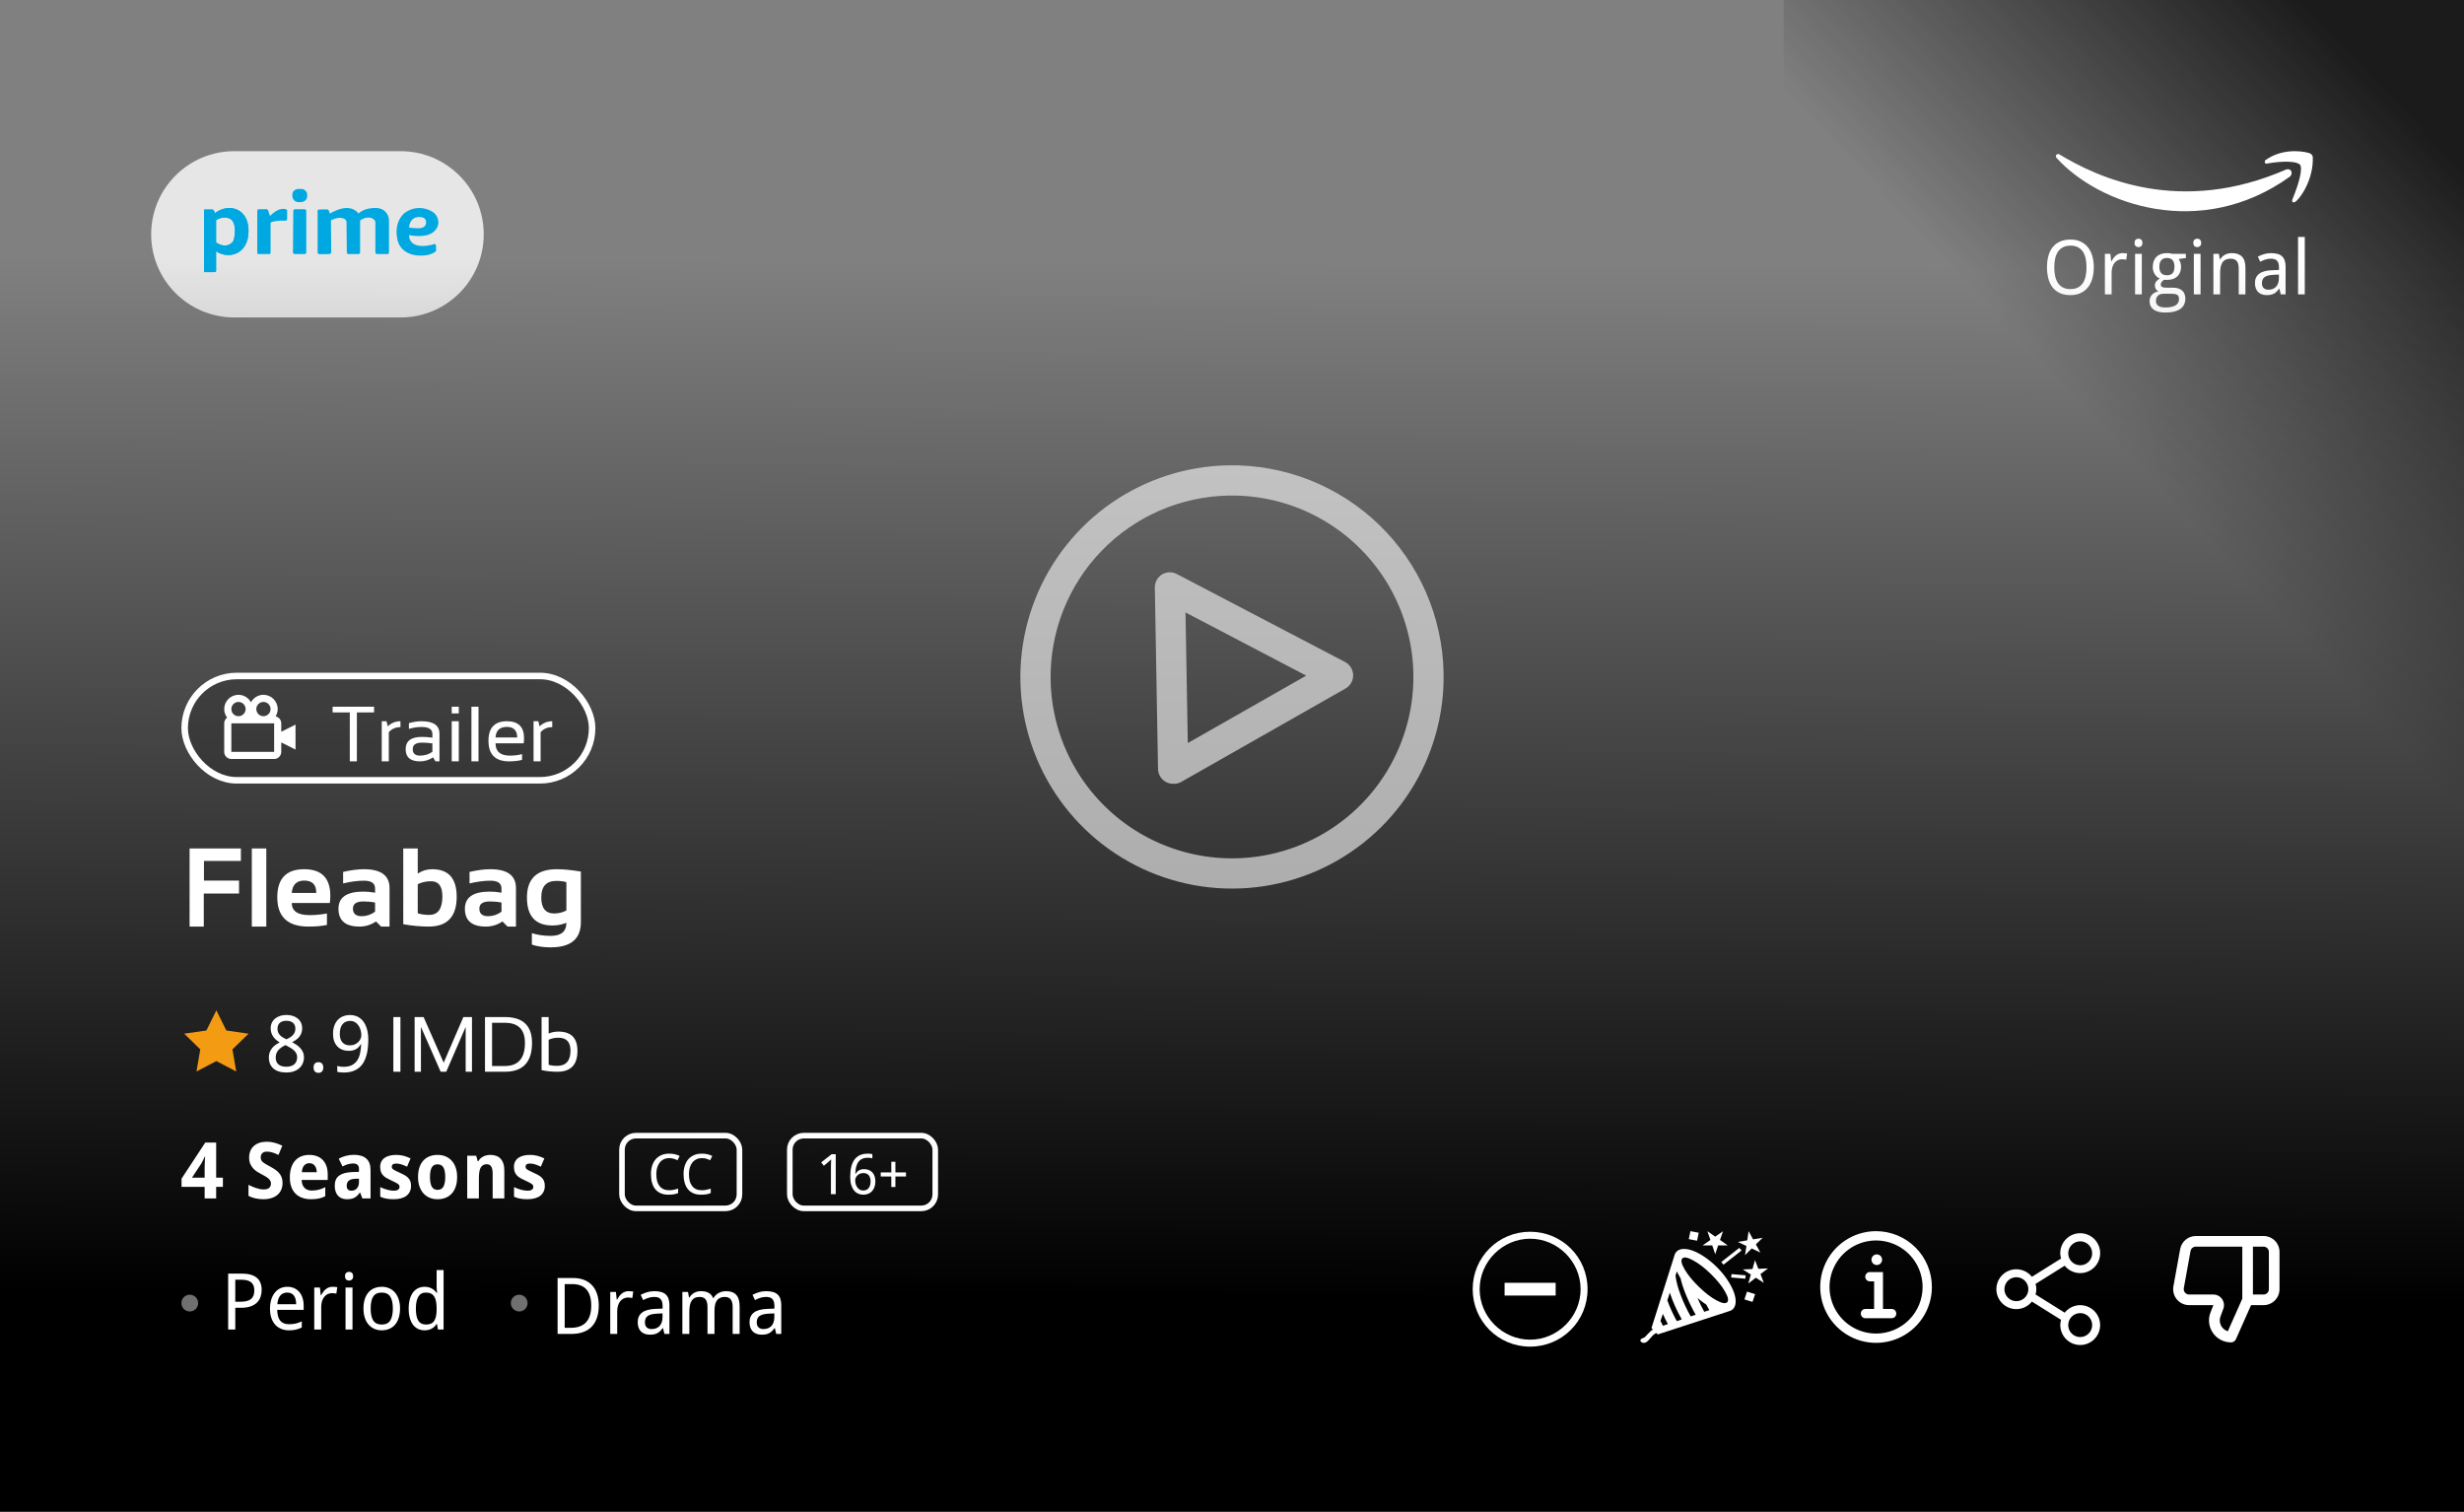 <svg width="326" height="200" viewBox="0 0 326 200" fill="none" xmlns="http://www.w3.org/2000/svg">
<rect x="0" y="0" width="326" height="200" fill="#808080" stroke="none"/>
<rect width="106" height="90" transform="translate(236 106) rotate(-90)" fill="url(#paint0_linear)"/>
<path d="M299.822 21.664C300.814 21.457 303.507 21.132 304.262 21.753C304.706 22.118 304.262 24.058 303.285 26.409C303.241 26.586 303.25 26.897 303.641 26.719C304.129 26.497 306.127 23.925 305.994 20.733C305.905 20.378 305.579 20.266 305.505 20.245C304.262 19.89 301.732 19.713 299.689 21.22C299.547 21.504 299.719 21.634 299.822 21.664Z" fill="white"/>
<path d="M272.03 20.821C271.971 20.674 271.959 20.378 272.385 20.378C277.624 23.571 288.501 28.537 302.486 22.418C303.285 22.24 303.378 23.073 302.93 23.393C291.165 31.819 277.668 27.118 272.03 20.821Z" fill="white"/>
<path d="M277.019 35.367C277.019 35.917 276.952 36.418 276.818 36.871C276.688 37.323 276.493 37.711 276.232 38.033C275.972 38.355 275.648 38.604 275.261 38.78C274.877 38.956 274.432 39.044 273.928 39.044C273.397 39.044 272.937 38.956 272.546 38.78C272.159 38.604 271.836 38.355 271.579 38.033C271.325 37.711 271.136 37.323 271.013 36.871C270.889 36.415 270.827 35.91 270.827 35.357C270.827 34.804 270.889 34.302 271.013 33.853C271.136 33.401 271.327 33.015 271.584 32.696C271.841 32.377 272.165 32.131 272.556 31.959C272.946 31.783 273.407 31.695 273.938 31.695C274.442 31.695 274.885 31.783 275.266 31.959C275.65 32.131 275.972 32.379 276.232 32.701C276.493 33.02 276.688 33.406 276.818 33.858C276.952 34.307 277.019 34.81 277.019 35.367ZM271.789 35.367C271.789 35.813 271.831 36.215 271.916 36.573C272.001 36.928 272.129 37.23 272.302 37.481C272.478 37.728 272.699 37.919 272.966 38.052C273.236 38.183 273.557 38.248 273.928 38.248C274.299 38.248 274.618 38.183 274.885 38.052C275.155 37.919 275.376 37.728 275.549 37.481C275.725 37.23 275.853 36.928 275.935 36.573C276.016 36.215 276.057 35.813 276.057 35.367C276.057 34.918 276.016 34.516 275.935 34.161C275.853 33.806 275.726 33.507 275.554 33.262C275.381 33.015 275.161 32.826 274.895 32.696C274.628 32.562 274.309 32.496 273.938 32.496C273.566 32.496 273.246 32.562 272.976 32.696C272.705 32.826 272.482 33.015 272.307 33.262C272.131 33.507 272.001 33.806 271.916 34.161C271.831 34.516 271.789 34.918 271.789 35.367ZM280.808 33.487C280.902 33.487 281.008 33.492 281.125 33.502C281.242 33.508 281.343 33.52 281.428 33.536L281.311 34.356C281.219 34.34 281.125 34.327 281.027 34.317C280.933 34.304 280.843 34.297 280.759 34.297C280.554 34.297 280.367 34.34 280.197 34.425C280.028 34.506 279.882 34.625 279.758 34.781C279.637 34.934 279.543 35.12 279.475 35.338C279.41 35.552 279.377 35.792 279.377 36.055V38.946H278.488V33.585H279.211L279.318 34.566H279.357C279.439 34.426 279.525 34.291 279.616 34.161C279.711 34.031 279.815 33.917 279.929 33.819C280.046 33.718 280.176 33.638 280.319 33.58C280.463 33.518 280.625 33.487 280.808 33.487ZM283.371 38.946H282.482V33.585H283.371V38.946ZM282.414 32.135C282.414 31.939 282.463 31.797 282.561 31.71C282.661 31.622 282.785 31.578 282.932 31.578C283.003 31.578 283.07 31.589 283.132 31.612C283.197 31.631 283.252 31.664 283.298 31.71C283.347 31.755 283.384 31.814 283.41 31.885C283.439 31.954 283.454 32.037 283.454 32.135C283.454 32.323 283.402 32.465 283.298 32.559C283.197 32.65 283.075 32.696 282.932 32.696C282.785 32.696 282.661 32.65 282.561 32.559C282.463 32.468 282.414 32.327 282.414 32.135ZM289.201 33.585V34.136L288.239 34.268C288.33 34.382 288.407 34.529 288.469 34.708C288.531 34.883 288.562 35.084 288.562 35.308C288.562 35.556 288.522 35.785 288.444 35.997C288.369 36.205 288.254 36.386 288.098 36.539C287.945 36.692 287.754 36.812 287.526 36.9C287.299 36.985 287.033 37.027 286.73 37.027C286.659 37.027 286.587 37.027 286.516 37.027C286.444 37.024 286.385 37.017 286.34 37.008C286.285 37.04 286.229 37.078 286.174 37.12C286.122 37.159 286.073 37.204 286.027 37.257C285.985 37.309 285.949 37.367 285.92 37.432C285.894 37.497 285.881 37.569 285.881 37.647C285.881 37.735 285.9 37.807 285.939 37.862C285.979 37.914 286.031 37.955 286.096 37.984C286.164 38.013 286.244 38.033 286.335 38.043C286.426 38.052 286.522 38.057 286.623 38.057H287.482C287.785 38.057 288.041 38.096 288.249 38.175C288.457 38.249 288.627 38.352 288.757 38.482C288.89 38.612 288.986 38.767 289.045 38.946C289.104 39.122 289.133 39.309 289.133 39.508C289.133 39.794 289.079 40.051 288.972 40.279C288.868 40.507 288.706 40.699 288.488 40.855C288.27 41.015 287.993 41.137 287.658 41.221C287.326 41.306 286.934 41.348 286.481 41.348C286.133 41.348 285.829 41.314 285.568 41.246C285.308 41.177 285.091 41.078 284.919 40.948C284.746 40.818 284.616 40.66 284.528 40.474C284.444 40.292 284.401 40.085 284.401 39.854C284.401 39.659 284.432 39.486 284.494 39.337C284.559 39.19 284.646 39.063 284.753 38.956C284.86 38.848 284.984 38.76 285.124 38.692C285.267 38.624 285.415 38.572 285.568 38.536C285.432 38.474 285.319 38.376 285.231 38.243C285.144 38.109 285.1 37.956 285.1 37.784C285.1 37.585 285.152 37.414 285.256 37.271C285.36 37.125 285.524 36.983 285.749 36.846C285.609 36.788 285.48 36.708 285.363 36.607C285.249 36.503 285.152 36.386 285.07 36.256C284.992 36.122 284.93 35.977 284.885 35.821C284.842 35.665 284.821 35.504 284.821 35.338C284.821 35.048 284.862 34.789 284.943 34.561C285.025 34.333 285.145 34.14 285.305 33.98C285.464 33.821 285.663 33.699 285.9 33.614C286.138 33.529 286.415 33.487 286.73 33.487C286.851 33.487 286.975 33.497 287.102 33.516C287.232 33.533 287.341 33.555 287.429 33.585H289.201ZM285.241 39.825C285.241 39.945 285.262 40.058 285.305 40.162C285.347 40.266 285.415 40.355 285.51 40.43C285.607 40.505 285.734 40.564 285.891 40.606C286.05 40.652 286.247 40.675 286.481 40.675C287.087 40.675 287.539 40.58 287.839 40.391C288.142 40.206 288.293 39.937 288.293 39.586C288.293 39.436 288.273 39.314 288.234 39.219C288.195 39.125 288.13 39.05 288.039 38.995C287.951 38.943 287.834 38.907 287.688 38.887C287.541 38.868 287.362 38.858 287.15 38.858H286.291C286.177 38.858 286.058 38.871 285.935 38.897C285.811 38.923 285.697 38.972 285.593 39.044C285.492 39.115 285.407 39.213 285.339 39.337C285.274 39.464 285.241 39.626 285.241 39.825ZM285.69 35.308C285.69 35.683 285.778 35.961 285.954 36.143C286.13 36.325 286.379 36.417 286.701 36.417C287.027 36.417 287.272 36.327 287.438 36.148C287.608 35.966 287.692 35.681 287.692 35.294C287.692 34.893 287.606 34.599 287.434 34.41C287.264 34.221 287.017 34.127 286.691 34.127C286.369 34.127 286.122 34.224 285.949 34.42C285.777 34.615 285.69 34.911 285.69 35.308ZM291.145 38.946H290.256V33.585H291.145V38.946ZM290.188 32.135C290.188 31.939 290.236 31.797 290.334 31.71C290.435 31.622 290.559 31.578 290.705 31.578C290.777 31.578 290.843 31.589 290.905 31.612C290.97 31.631 291.026 31.664 291.071 31.71C291.12 31.755 291.158 31.814 291.184 31.885C291.213 31.954 291.228 32.037 291.228 32.135C291.228 32.323 291.175 32.465 291.071 32.559C290.97 32.65 290.848 32.696 290.705 32.696C290.559 32.696 290.435 32.65 290.334 32.559C290.236 32.468 290.188 32.327 290.188 32.135ZM296.193 38.946V35.494C296.193 35.071 296.107 34.753 295.935 34.542C295.765 34.33 295.498 34.224 295.134 34.224C294.87 34.224 294.649 34.267 294.47 34.351C294.291 34.436 294.146 34.561 294.035 34.727C293.928 34.893 293.85 35.097 293.801 35.338C293.755 35.578 293.732 35.855 293.732 36.168V38.946H292.844V33.585H293.566L293.693 34.307H293.742C293.824 34.167 293.92 34.047 294.03 33.946C294.144 33.842 294.268 33.756 294.401 33.687C294.535 33.619 294.676 33.568 294.826 33.536C294.976 33.503 295.129 33.487 295.285 33.487C295.881 33.487 296.328 33.643 296.628 33.956C296.931 34.265 297.082 34.761 297.082 35.445V38.946H296.193ZM301.755 38.946L301.574 38.204H301.535C301.428 38.35 301.32 38.477 301.213 38.585C301.105 38.689 300.988 38.775 300.861 38.843C300.734 38.912 300.593 38.962 300.437 38.995C300.28 39.027 300.1 39.044 299.895 39.044C299.67 39.044 299.463 39.011 299.274 38.946C299.086 38.884 298.921 38.788 298.781 38.658C298.645 38.524 298.537 38.358 298.459 38.16C298.381 37.958 298.342 37.72 298.342 37.447C298.342 36.913 298.529 36.503 298.903 36.217C299.281 35.93 299.854 35.774 300.622 35.748L301.521 35.714V35.377C301.521 35.158 301.496 34.976 301.447 34.83C301.402 34.683 301.333 34.566 301.242 34.478C301.154 34.387 301.044 34.322 300.91 34.283C300.78 34.244 300.63 34.224 300.461 34.224C300.191 34.224 299.938 34.263 299.704 34.342C299.473 34.42 299.25 34.514 299.035 34.625L298.723 33.956C298.964 33.825 299.232 33.715 299.528 33.624C299.825 33.533 300.135 33.487 300.461 33.487C300.793 33.487 301.079 33.521 301.32 33.59C301.564 33.655 301.765 33.76 301.921 33.907C302.08 34.05 302.199 34.234 302.277 34.459C302.355 34.683 302.395 34.955 302.395 35.274V38.946L301.755 38.946ZM300.124 38.326C300.323 38.326 300.507 38.295 300.676 38.233C300.845 38.171 300.992 38.078 301.115 37.955C301.239 37.828 301.335 37.67 301.403 37.481C301.475 37.289 301.511 37.065 301.511 36.807V36.324L300.812 36.358C300.52 36.371 300.274 36.404 300.075 36.456C299.877 36.508 299.717 36.581 299.597 36.675C299.479 36.767 299.395 36.879 299.343 37.012C299.291 37.143 299.265 37.291 299.265 37.457C299.265 37.756 299.343 37.976 299.499 38.116C299.659 38.256 299.867 38.326 300.124 38.326ZM304.934 38.946H304.045V31.348H304.934V38.946Z" fill="white"/>
<path d="M20 31C20 24.925 24.925 20 31 20H53C59.075 20 64 24.925 64 31V31C64 37.075 59.075 42 53 42H31C24.925 42 20 37.075 20 31V31Z" fill="white" fill-opacity="0.8"/>
<path fill-rule="evenodd" clip-rule="evenodd" d="M27 27.719V36H28.374C28.416 36 28.52 35.975 28.588 35.876V33.24C30.134 34.311 32.881 33.775 32.881 30.521C32.881 27.513 30.219 26.813 28.416 28.213C28.402 28.076 28.322 27.785 28.116 27.719H27ZM30.692 29.12C29.97 28.494 28.989 28.859 28.588 29.12V32.086C29.687 32.811 30.448 32.388 30.692 32.086C31.001 31.954 31.078 30.988 31.078 30.521C31.112 29.796 30.835 29.285 30.692 29.12Z" fill="#00A8E1"/>
<path d="M34.04 33.446V27.884C34.04 27.829 34.074 27.711 34.211 27.678H35.284C35.342 27.637 35.499 27.736 35.671 28.461C35.685 28.502 35.731 28.568 35.8 28.502C35.885 28.419 36.701 27.554 37.559 27.637C37.903 27.637 37.989 27.774 37.989 27.843V28.996C37.974 29.065 37.911 29.202 37.774 29.202C36.572 29.136 35.957 29.34 35.8 29.449V33.446C35.8 33.487 35.774 33.578 35.671 33.611H34.168C34.126 33.611 34.04 33.578 34.04 33.446Z" fill="#00A8E1"/>
<path d="M39.019 27.678H40.307C40.378 27.692 40.521 27.752 40.521 27.884V33.446C40.507 33.487 40.453 33.578 40.349 33.611H38.976C38.919 33.597 38.796 33.545 38.761 33.446L38.804 27.884C38.804 27.829 38.847 27.711 39.019 27.678Z" fill="#00A8E1"/>
<path d="M39.362 26.73C39.491 26.744 39.791 26.763 39.963 26.73C40.135 26.697 40.321 26.579 40.392 26.524C40.564 26.36 40.65 26.112 40.65 25.865C40.65 25.536 40.564 25.412 40.435 25.247C40.349 25.178 40.178 25 39.963 25H39.362C39.205 25.041 38.864 25.148 38.761 25.412C38.658 25.676 38.675 25.755 38.675 25.906C38.675 26.057 38.758 26.356 38.933 26.524C39.108 26.692 39.291 26.717 39.362 26.73Z" fill="#00A8E1"/>
<path d="M43.655 28.255C43.612 28.09 43.492 27.752 43.354 27.719C43.217 27.686 42.524 27.705 42.195 27.719C42.138 27.719 42.024 27.752 42.024 27.884V33.446C42.038 33.487 42.092 33.578 42.195 33.611C42.298 33.643 43.154 33.624 43.569 33.611C43.626 33.597 43.758 33.545 43.826 33.446L43.783 29.161C44.027 29.024 44.625 28.765 45.071 28.831C45.629 28.873 45.801 29.134 45.844 29.285L45.887 33.446C45.901 33.501 45.955 33.611 46.059 33.611H47.475C47.518 33.597 47.612 33.545 47.647 33.446V29.161C47.847 29.01 48.376 28.724 48.892 28.79C49.407 28.856 49.621 29.175 49.664 29.326V33.363C49.664 33.432 49.699 33.578 49.836 33.611H51.338C51.381 33.583 51.467 33.495 51.467 33.363V29.079C51.438 28.57 51.055 27.546 49.75 27.513C48.445 27.48 47.661 27.994 47.432 28.255C47.275 28.008 46.745 27.513 45.887 27.513C45.028 27.513 44.041 28.008 43.655 28.255Z" fill="#00A8E1"/>
<path fill-rule="evenodd" clip-rule="evenodd" d="M54.128 31.097C54.071 31.825 54.66 33.083 57.476 32.292C57.648 32.226 57.691 32.457 57.691 32.581V33.199C57.534 33.404 56.91 33.816 55.673 33.816C53.27 33.816 52.583 32.224 52.54 31.427C52.383 30.768 52.36 29.194 53.527 28.172C55.176 26.986 56.818 27.678 57.434 28.172C57.82 28.516 58.395 29.449 57.605 30.438C56.815 31.427 54.958 31.29 54.128 31.097ZM55.459 28.708C54.394 28.708 54.128 29.642 54.128 30.109C54.457 30.15 55.21 30.224 55.588 30.191C55.965 30.158 56.203 29.93 56.275 29.82C56.446 29.449 56.523 28.708 55.459 28.708Z" fill="#00A8E1"/>
<path fill-rule="evenodd" clip-rule="evenodd" d="M27 27.719V36H28.374C28.416 36 28.52 35.975 28.588 35.876V33.24C30.134 34.311 32.881 33.775 32.881 30.521C32.881 27.513 30.219 26.813 28.416 28.213C28.402 28.076 28.322 27.785 28.116 27.719H27ZM30.692 29.12C29.97 28.494 28.989 28.859 28.588 29.12V32.086C29.687 32.811 30.448 32.388 30.692 32.086C31.001 31.954 31.078 30.988 31.078 30.521C31.112 29.796 30.835 29.285 30.692 29.12Z" fill="#00A8E1"/>
<g clip-path="url(#clip0)">
<rect width="179" height="326" transform="translate(326 21) rotate(90)" fill="url(#paint1_linear)"/>
<rect x="24.431" y="89.431" width="53.909" height="13.801" rx="6.9" fill="#111111" fill-opacity="0.2"/>
<g clip-path="url(#clip1)">
<g clip-path="url(#clip2)">
<path d="M37.212 95.695C37.212 95.242 36.892 94.864 36.467 94.773C36.636 94.489 36.741 94.162 36.741 93.808C36.741 92.767 35.895 91.921 34.854 91.921C34.138 91.921 33.523 92.325 33.203 92.913C32.883 92.325 32.268 91.921 31.552 91.921C30.511 91.921 29.665 92.767 29.665 93.808C29.665 94.233 29.812 94.622 30.05 94.938C29.931 95.025 29.835 95.139 29.768 95.27C29.701 95.402 29.666 95.547 29.665 95.695V99.468C29.665 99.989 30.088 100.412 30.609 100.412H36.269C36.789 100.412 37.212 99.989 37.212 99.468V98.224L39.099 99.167V95.865L37.212 96.809V95.695ZM34.854 92.864C35.374 92.864 35.797 93.287 35.797 93.808C35.797 94.328 35.374 94.751 34.854 94.751C34.334 94.751 33.91 94.328 33.91 93.808C33.91 93.287 34.334 92.864 34.854 92.864ZM31.552 92.864C32.072 92.864 32.495 93.287 32.495 93.808C32.495 94.328 32.072 94.751 31.552 94.751C31.032 94.751 30.609 94.328 30.609 93.808C30.609 93.287 31.032 92.864 31.552 92.864ZM30.609 99.468V95.695H36.269L36.27 99.468H30.609Z" fill="white"/>
</g>
<path d="M49.491 93.498V94.256H47.216V100.725H46.281V94.256H44.007V93.498H49.491ZM50.507 100.725V95.418H51.138L51.305 96.096C51.77 95.644 52.329 95.418 52.983 95.418V96.197C52.349 96.197 51.836 96.421 51.441 96.869V100.725H50.507ZM53.67 99.123C53.67 98.035 54.388 97.49 55.823 97.49C56.285 97.49 56.746 97.524 57.208 97.592V97.091C57.208 96.481 56.731 96.177 55.778 96.177C55.232 96.177 54.673 96.261 54.1 96.429V95.671C54.673 95.503 55.232 95.418 55.778 95.418C57.355 95.418 58.143 95.968 58.143 97.066V100.725H57.617L57.294 100.199C56.765 100.55 56.189 100.725 55.566 100.725C54.302 100.725 53.67 100.191 53.67 99.123ZM55.823 98.249C55.011 98.249 54.605 98.535 54.605 99.108C54.605 99.68 54.925 99.967 55.566 99.967C56.212 99.967 56.76 99.795 57.208 99.451V98.35C56.746 98.282 56.285 98.249 55.823 98.249ZM60.7 95.418V100.725H59.765V95.418H60.7ZM60.7 93.498V94.382H59.765V93.498H60.7ZM63.308 93.498V100.725H62.373V93.498H63.308ZM67.068 95.418C68.578 95.418 69.333 96.165 69.333 97.657C69.333 97.87 69.317 98.097 69.287 98.34H65.562C65.562 99.424 66.196 99.967 67.463 99.967C68.066 99.967 68.601 99.9 69.07 99.765V100.523C68.601 100.658 68.032 100.725 67.362 100.725C65.539 100.725 64.627 99.82 64.627 98.011C64.627 96.283 65.441 95.418 67.068 95.418ZM65.562 97.561H68.433C68.413 96.631 67.958 96.166 67.068 96.166C66.125 96.166 65.623 96.631 65.562 97.561ZM70.591 100.725V95.418H71.223L71.389 96.096C71.855 95.644 72.414 95.418 73.067 95.418V96.197C72.434 96.197 71.92 96.421 71.526 96.869V100.725H70.591Z" fill="white"/>
</g>
<rect x="24.431" y="89.431" width="53.909" height="13.801" rx="6.9" stroke="white" stroke-width="0.863"/>
<path d="M31.871 112.248V113.896H26.985V116.498H31.626V118.211H26.963V122.584H25.084V112.248H31.871ZM35.233 112.248V122.584H33.317V112.248H35.233ZM40.249 114.995C42.552 114.995 43.704 116.171 43.704 118.522C43.704 118.835 43.682 119.149 43.639 119.462H38.601C38.601 120.532 39.386 121.067 40.957 121.067C41.723 121.067 42.489 120.994 43.256 120.85V122.368C42.586 122.512 41.772 122.584 40.813 122.584C38.061 122.584 36.685 121.291 36.685 118.703C36.685 116.231 37.873 114.995 40.249 114.995ZM38.601 118.132H41.839V118.074C41.839 117.024 41.309 116.498 40.249 116.498C39.237 116.498 38.688 117.043 38.601 118.132ZM44.781 120.221C44.781 118.713 45.88 117.958 48.077 117.958C48.592 117.958 49.108 118.007 49.624 118.103V117.532C49.624 116.853 49.135 116.513 48.156 116.513C47.328 116.513 46.407 116.633 45.395 116.874V115.356C46.407 115.115 47.328 114.995 48.156 114.995C50.411 114.995 51.539 115.829 51.539 117.496V122.584H50.426L49.746 121.905C49.086 122.358 48.359 122.584 47.564 122.584C45.708 122.584 44.781 121.797 44.781 120.221ZM49.624 119.404C49.142 119.308 48.626 119.26 48.077 119.26C47.156 119.26 46.696 119.573 46.696 120.199C46.696 120.874 47.082 121.211 47.853 121.211C48.489 121.211 49.079 121.014 49.624 120.618V119.404ZM55.269 120.828C55.707 120.968 56.216 121.038 56.794 121.038C57.95 121.038 58.529 120.221 58.529 118.587C58.529 117.253 58.03 116.585 57.032 116.585C56.387 116.585 55.799 116.715 55.269 116.975V120.828ZM53.353 112.248H55.269V115.573C55.842 115.188 56.481 114.995 57.184 114.995C59.343 114.995 60.422 116.209 60.422 118.638C60.422 121.269 59.186 122.584 56.714 122.584C55.673 122.584 54.553 122.481 53.353 122.274V112.248ZM61.507 120.221C61.507 118.713 62.605 117.958 64.803 117.958C65.318 117.958 65.834 118.007 66.349 118.103V117.532C66.349 116.853 65.86 116.513 64.882 116.513C64.053 116.513 63.133 116.633 62.121 116.874V115.356C63.133 115.115 64.053 114.995 64.882 114.995C67.137 114.995 68.265 115.829 68.265 117.496V122.584H67.152L66.472 121.905C65.812 122.358 65.085 122.584 64.289 122.584C62.434 122.584 61.507 121.797 61.507 120.221ZM66.349 119.404C65.868 119.308 65.352 119.26 64.803 119.26C63.882 119.26 63.422 119.573 63.422 120.199C63.422 120.874 63.808 121.211 64.579 121.211C65.215 121.211 65.805 121.014 66.349 120.618V119.404ZM74.936 116.715C74.623 116.6 74.177 116.542 73.599 116.542C72.274 116.542 71.612 117.272 71.612 118.732C71.612 120.144 72.183 120.85 73.325 120.85C73.874 120.85 74.411 120.72 74.936 120.459V116.715ZM76.852 122.006C76.852 124.223 75.519 125.331 72.855 125.331C71.92 125.331 71.091 125.211 70.368 124.97V123.452C71.106 123.693 71.939 123.813 72.869 123.813C74.247 123.813 74.936 123.235 74.936 122.079C74.368 122.319 73.756 122.44 73.1 122.44C70.845 122.44 69.718 121.209 69.718 118.746C69.718 116.245 71.031 114.995 73.657 114.995C74.539 114.995 75.604 115.099 76.852 115.306V122.006Z" fill="white"/>
<path d="M28.626 133.663L27.31 136.328L24.37 136.753L26.498 138.829L25.995 141.758L28.626 140.376L31.257 141.758L30.754 138.829L32.882 136.756L29.941 136.328L28.626 133.663Z" fill="#F39B13"/>
<path d="M37.894 134.276C38.177 134.276 38.444 134.313 38.693 134.387C38.946 134.461 39.167 134.572 39.356 134.721C39.548 134.869 39.7 135.055 39.811 135.277C39.923 135.5 39.978 135.76 39.978 136.057C39.978 136.283 39.945 136.487 39.877 136.669C39.81 136.851 39.717 137.016 39.599 137.165C39.481 137.31 39.341 137.441 39.179 137.559C39.017 137.674 38.842 137.779 38.653 137.873C38.848 137.978 39.039 138.094 39.224 138.222C39.413 138.35 39.58 138.495 39.725 138.657C39.874 138.816 39.992 138.995 40.08 139.194C40.171 139.393 40.216 139.615 40.216 139.861C40.216 140.172 40.159 140.453 40.044 140.706C39.933 140.956 39.774 141.169 39.569 141.344C39.366 141.519 39.122 141.654 38.835 141.749C38.551 141.843 38.238 141.89 37.894 141.89C37.523 141.89 37.192 141.845 36.902 141.754C36.615 141.663 36.373 141.533 36.173 141.364C35.978 141.192 35.828 140.983 35.723 140.737C35.622 140.491 35.571 140.212 35.571 139.902C35.571 139.649 35.608 139.421 35.683 139.219C35.76 139.016 35.863 138.834 35.991 138.672C36.12 138.511 36.271 138.367 36.447 138.242C36.622 138.118 36.808 138.008 37.003 137.913C36.838 137.809 36.683 137.696 36.538 137.574C36.393 137.45 36.266 137.311 36.158 137.16C36.054 137.008 35.969 136.841 35.905 136.659C35.845 136.473 35.814 136.269 35.814 136.046C35.814 135.753 35.87 135.497 35.981 135.277C36.096 135.055 36.249 134.869 36.442 134.721C36.634 134.572 36.855 134.461 37.104 134.387C37.357 134.313 37.62 134.276 37.894 134.276ZM36.477 139.912C36.477 140.091 36.504 140.256 36.558 140.408C36.612 140.556 36.696 140.684 36.811 140.792C36.926 140.897 37.071 140.98 37.246 141.04C37.422 141.098 37.631 141.126 37.873 141.126C38.11 141.126 38.317 141.098 38.496 141.04C38.678 140.98 38.83 140.895 38.951 140.787C39.073 140.676 39.164 140.543 39.224 140.388C39.285 140.232 39.316 140.06 39.316 139.872C39.316 139.696 39.282 139.538 39.214 139.396C39.15 139.254 39.056 139.123 38.931 139.001C38.809 138.88 38.663 138.765 38.491 138.657C38.319 138.549 38.127 138.443 37.914 138.338L37.762 138.268C37.337 138.47 37.017 138.703 36.801 138.966C36.585 139.226 36.477 139.541 36.477 139.912ZM37.884 135.045C37.526 135.045 37.241 135.134 37.029 135.313C36.819 135.492 36.715 135.751 36.715 136.092C36.715 136.284 36.743 136.45 36.801 136.588C36.862 136.726 36.944 136.849 37.049 136.957C37.153 137.065 37.278 137.163 37.423 137.251C37.572 137.335 37.732 137.418 37.904 137.499C38.066 137.424 38.218 137.343 38.359 137.256C38.504 137.168 38.629 137.069 38.734 136.957C38.842 136.846 38.926 136.719 38.987 136.578C39.047 136.436 39.078 136.274 39.078 136.092C39.078 135.751 38.971 135.492 38.759 135.313C38.546 135.134 38.255 135.045 37.884 135.045ZM41.486 141.228C41.486 141.099 41.503 140.991 41.537 140.904C41.57 140.813 41.616 140.74 41.673 140.686C41.731 140.629 41.798 140.588 41.876 140.565C41.953 140.538 42.038 140.524 42.129 140.524C42.216 140.524 42.299 140.538 42.377 140.565C42.458 140.588 42.527 140.629 42.584 140.686C42.641 140.74 42.687 140.813 42.721 140.904C42.754 140.991 42.771 141.099 42.771 141.228C42.771 141.352 42.754 141.46 42.721 141.551C42.687 141.639 42.641 141.712 42.584 141.769C42.527 141.826 42.458 141.868 42.377 141.895C42.299 141.922 42.216 141.936 42.129 141.936C42.038 141.936 41.953 141.922 41.876 141.895C41.798 141.868 41.731 141.826 41.673 141.769C41.616 141.712 41.57 141.639 41.537 141.551C41.503 141.46 41.486 141.352 41.486 141.228ZM48.727 137.549C48.727 137.903 48.708 138.258 48.671 138.612C48.637 138.963 48.575 139.298 48.484 139.619C48.396 139.939 48.275 140.239 48.119 140.519C47.964 140.796 47.767 141.035 47.527 141.238C47.288 141.44 47.001 141.6 46.667 141.718C46.333 141.833 45.942 141.89 45.493 141.89C45.429 141.89 45.358 141.889 45.281 141.885C45.203 141.882 45.126 141.875 45.048 141.865C44.971 141.858 44.895 141.85 44.82 141.84C44.746 141.83 44.681 141.816 44.623 141.799V141.01C44.741 141.054 44.874 141.086 45.023 141.106C45.171 141.126 45.318 141.136 45.463 141.136C45.918 141.136 46.293 141.057 46.586 140.899C46.88 140.74 47.112 140.526 47.285 140.256C47.456 139.983 47.578 139.666 47.649 139.305C47.723 138.944 47.769 138.563 47.785 138.161H47.72C47.652 138.283 47.571 138.396 47.477 138.5C47.382 138.605 47.271 138.696 47.143 138.774C47.015 138.851 46.87 138.912 46.708 138.956C46.546 139 46.365 139.022 46.166 139.022C45.846 139.022 45.556 138.973 45.296 138.875C45.036 138.774 44.815 138.627 44.633 138.435C44.451 138.242 44.309 138.008 44.208 137.731C44.11 137.451 44.062 137.133 44.062 136.775C44.062 136.391 44.114 136.045 44.218 135.738C44.326 135.427 44.476 135.166 44.669 134.954C44.864 134.738 45.1 134.572 45.377 134.458C45.657 134.343 45.969 134.286 46.313 134.286C46.654 134.286 46.971 134.351 47.264 134.483C47.558 134.615 47.812 134.815 48.028 135.085C48.244 135.355 48.414 135.696 48.539 136.107C48.664 136.515 48.727 136.996 48.727 137.549ZM46.323 135.065C46.121 135.065 45.935 135.099 45.767 135.166C45.601 135.234 45.458 135.338 45.337 135.48C45.215 135.621 45.121 135.8 45.053 136.016C44.989 136.229 44.957 136.482 44.957 136.775C44.957 137.011 44.984 137.224 45.038 137.413C45.095 137.598 45.18 137.757 45.291 137.888C45.402 138.02 45.541 138.121 45.706 138.192C45.874 138.263 46.07 138.298 46.293 138.298C46.522 138.298 46.73 138.259 46.915 138.182C47.101 138.101 47.259 137.998 47.391 137.873C47.522 137.745 47.623 137.6 47.694 137.438C47.769 137.276 47.806 137.114 47.806 136.952C47.806 136.726 47.774 136.502 47.709 136.279C47.649 136.053 47.556 135.851 47.431 135.672C47.31 135.49 47.156 135.343 46.971 135.232C46.785 135.121 46.569 135.065 46.323 135.065Z" fill="white"/>
<path d="M52.979 134.554V141.789H52.043V134.554H52.979ZM54.856 141.789V134.554H56.045L58.701 140.59L61.307 134.554H62.446V141.789H61.611V135.854L59.04 141.789H58.302L55.691 135.854V141.789H54.856ZM66.797 141.03C68.568 141.03 69.453 140.012 69.453 137.974C69.453 136.2 68.568 135.313 66.797 135.313H65.102V141.03H66.797ZM64.166 141.789V134.554H66.797C69.192 134.554 70.389 135.694 70.389 137.974C70.389 140.518 69.192 141.789 66.797 141.789H64.166ZM72.59 140.863C72.897 140.961 73.27 141.01 73.708 141.01C74.889 141.01 75.479 140.337 75.479 138.991C75.479 137.854 74.945 137.286 73.875 137.286C73.39 137.286 72.961 137.377 72.59 137.559V140.863ZM71.654 134.554H72.59V136.73C72.992 136.561 73.422 136.477 73.88 136.477C75.56 136.477 76.4 137.327 76.4 139.027C76.4 140.868 75.518 141.789 73.754 141.789C72.992 141.789 72.292 141.717 71.654 141.572V134.554Z" fill="white"/>
<path d="M29.49 157.02H28.599V158.553H27.076V157.02H24.02V155.932L27.162 151.156H28.599V155.806H29.49V157.02ZM27.076 155.806V154.551C27.076 154.507 27.076 154.445 27.076 154.364C27.08 154.279 27.083 154.185 27.086 154.08C27.09 153.976 27.093 153.868 27.096 153.756C27.103 153.645 27.108 153.539 27.112 153.438C27.118 153.337 27.123 153.249 27.127 153.175C27.134 153.097 27.139 153.041 27.142 153.008H27.096C27.036 153.149 26.967 153.299 26.889 153.458C26.815 153.616 26.729 153.775 26.631 153.934L25.396 155.806H27.076ZM37.383 156.499C37.383 156.829 37.325 157.128 37.211 157.394C37.099 157.657 36.934 157.883 36.715 158.072C36.499 158.258 36.233 158.401 35.916 158.502C35.602 158.604 35.241 158.654 34.833 158.654C34.475 158.654 34.13 158.617 33.795 158.543C33.465 158.469 33.158 158.357 32.875 158.209V156.752C33.037 156.829 33.2 156.905 33.365 156.979C33.531 157.05 33.698 157.114 33.866 157.172C34.038 157.229 34.209 157.275 34.377 157.308C34.549 157.342 34.72 157.359 34.888 157.359C35.06 157.359 35.207 157.34 35.329 157.303C35.453 157.263 35.553 157.209 35.627 157.141C35.705 157.071 35.76 156.988 35.794 156.893C35.831 156.796 35.85 156.689 35.85 156.575C35.85 156.436 35.819 156.315 35.759 156.21C35.701 156.102 35.619 156.003 35.511 155.912C35.406 155.817 35.278 155.726 35.126 155.639C34.978 155.551 34.811 155.458 34.625 155.36C34.47 155.279 34.296 155.182 34.104 155.067C33.912 154.952 33.73 154.811 33.558 154.642C33.389 154.47 33.247 154.264 33.133 154.025C33.018 153.782 32.961 153.492 32.961 153.154C32.961 152.824 33.015 152.529 33.123 152.269C33.234 152.006 33.391 151.785 33.593 151.606C33.795 151.424 34.04 151.286 34.327 151.191C34.617 151.097 34.941 151.05 35.298 151.05C35.477 151.05 35.651 151.061 35.819 151.085C35.991 151.109 36.16 151.142 36.325 151.186C36.494 151.23 36.663 151.284 36.831 151.348C37 151.412 37.174 151.486 37.352 151.571L36.846 152.79C36.695 152.719 36.553 152.657 36.422 152.603C36.29 152.549 36.162 152.503 36.037 152.466C35.912 152.429 35.789 152.402 35.668 152.385C35.55 152.365 35.43 152.355 35.308 152.355C35.045 152.355 34.843 152.426 34.701 152.567C34.563 152.706 34.494 152.891 34.494 153.124C34.494 153.249 34.514 153.36 34.554 153.458C34.598 153.552 34.666 153.642 34.757 153.726C34.851 153.81 34.971 153.896 35.116 153.984C35.264 154.072 35.443 154.171 35.652 154.283C35.905 154.418 36.138 154.556 36.351 154.698C36.563 154.836 36.745 154.991 36.897 155.163C37.052 155.332 37.172 155.524 37.256 155.74C37.341 155.956 37.383 156.209 37.383 156.499ZM40.93 153.888C40.656 153.888 40.429 153.984 40.247 154.176C40.068 154.369 39.965 154.671 39.938 155.082H41.906C41.903 154.91 41.881 154.752 41.84 154.606C41.8 154.461 41.739 154.337 41.658 154.232C41.577 154.124 41.476 154.04 41.355 153.979C41.233 153.918 41.092 153.888 40.93 153.888ZM41.127 158.654C40.722 158.654 40.349 158.595 40.009 158.477C39.668 158.359 39.375 158.182 39.128 157.946C38.882 157.706 38.69 157.406 38.552 157.045C38.417 156.681 38.349 156.254 38.349 155.765C38.349 155.269 38.412 154.836 38.536 154.465C38.661 154.094 38.835 153.785 39.058 153.539C39.284 153.289 39.553 153.102 39.867 152.977C40.184 152.852 40.535 152.79 40.919 152.79C41.294 152.79 41.631 152.847 41.931 152.962C42.235 153.073 42.491 153.239 42.7 153.458C42.913 153.677 43.075 153.947 43.186 154.267C43.301 154.585 43.358 154.949 43.358 155.36V156.109H39.908C39.914 156.325 39.948 156.521 40.009 156.696C40.073 156.868 40.161 157.015 40.272 157.136C40.387 157.254 40.523 157.345 40.682 157.41C40.844 157.474 41.028 157.506 41.233 157.506C41.405 157.506 41.567 157.497 41.719 157.48C41.874 157.46 42.024 157.431 42.169 157.394C42.314 157.357 42.458 157.312 42.599 157.258C42.741 157.2 42.886 157.135 43.035 157.06V158.255C42.9 158.325 42.763 158.386 42.625 158.437C42.49 158.484 42.346 158.524 42.195 158.558C42.043 158.592 41.879 158.615 41.704 158.629C41.528 158.646 41.336 158.654 41.127 158.654ZM47.947 158.553L47.649 157.784H47.603C47.492 157.936 47.381 158.067 47.269 158.179C47.158 158.287 47.037 158.376 46.905 158.447C46.774 158.518 46.625 158.57 46.46 158.604C46.298 158.637 46.109 158.654 45.893 158.654C45.664 158.654 45.451 158.619 45.256 158.548C45.06 158.474 44.89 158.364 44.745 158.219C44.603 158.071 44.492 157.885 44.411 157.663C44.33 157.437 44.289 157.17 44.289 156.863C44.289 156.263 44.481 155.821 44.866 155.537C45.251 155.251 45.826 155.092 46.591 155.062L47.492 155.032V154.606C47.492 154.374 47.425 154.202 47.29 154.09C47.155 153.979 46.966 153.923 46.723 153.923C46.48 153.923 46.242 153.959 46.01 154.03C45.78 154.101 45.549 154.195 45.316 154.313L44.816 153.291C45.099 153.132 45.413 153.008 45.757 152.917C46.101 152.825 46.462 152.78 46.839 152.78C47.544 152.78 48.084 152.945 48.458 153.276C48.836 153.606 49.025 154.109 49.025 154.784V158.553H47.947ZM47.492 155.932L46.981 155.952C46.775 155.959 46.602 155.986 46.46 156.033C46.318 156.081 46.203 156.145 46.116 156.226C46.032 156.303 45.969 156.398 45.929 156.509C45.892 156.617 45.873 156.738 45.873 156.873C45.873 157.109 45.93 157.278 46.045 157.379C46.16 157.477 46.31 157.526 46.495 157.526C46.637 157.526 46.769 157.502 46.89 157.455C47.011 157.404 47.116 157.332 47.204 157.238C47.295 157.14 47.366 157.022 47.416 156.883C47.467 156.742 47.492 156.58 47.492 156.398V155.932ZM54.383 156.873C54.383 157.17 54.329 157.43 54.221 157.652C54.114 157.875 53.96 158.061 53.761 158.209C53.562 158.357 53.321 158.469 53.038 158.543C52.754 158.617 52.437 158.654 52.086 158.654C51.901 158.654 51.729 158.647 51.57 158.634C51.412 158.624 51.261 158.605 51.12 158.578C50.978 158.551 50.842 158.518 50.71 158.477C50.578 158.437 50.445 158.386 50.31 158.325V157.05C50.452 157.121 50.6 157.185 50.755 157.243C50.914 157.3 51.071 157.351 51.226 157.394C51.381 157.435 51.531 157.467 51.676 157.491C51.825 157.514 51.961 157.526 52.086 157.526C52.224 157.526 52.343 157.514 52.44 157.491C52.538 157.464 52.617 157.428 52.678 157.384C52.742 157.337 52.788 157.283 52.815 157.222C52.845 157.158 52.86 157.091 52.86 157.02C52.86 156.949 52.849 156.887 52.825 156.833C52.805 156.775 52.756 156.716 52.678 156.656C52.601 156.592 52.486 156.521 52.334 156.443C52.186 156.362 51.985 156.264 51.732 156.15C51.486 156.038 51.272 155.929 51.09 155.821C50.911 155.71 50.762 155.586 50.644 155.451C50.529 155.317 50.444 155.163 50.386 154.991C50.329 154.816 50.3 154.608 50.3 154.369C50.3 154.106 50.351 153.876 50.452 153.681C50.553 153.482 50.697 153.316 50.882 153.185C51.068 153.053 51.29 152.955 51.55 152.891C51.813 152.824 52.105 152.79 52.425 152.79C52.763 152.79 53.083 152.829 53.387 152.906C53.69 152.984 54.002 153.1 54.323 153.256L53.857 154.348C53.601 154.227 53.356 154.128 53.123 154.05C52.891 153.972 52.658 153.934 52.425 153.934C52.216 153.934 52.064 153.971 51.97 154.045C51.879 154.119 51.833 154.22 51.833 154.348C51.833 154.416 51.845 154.477 51.869 154.531C51.892 154.581 51.94 154.635 52.01 154.693C52.081 154.746 52.181 154.807 52.309 154.875C52.437 154.939 52.604 155.018 52.81 155.112C53.049 155.217 53.265 155.322 53.457 155.426C53.65 155.527 53.815 155.644 53.953 155.775C54.092 155.907 54.198 156.06 54.272 156.236C54.346 156.411 54.383 156.624 54.383 156.873ZM56.888 155.715C56.888 156.278 56.967 156.703 57.126 156.99C57.284 157.273 57.542 157.415 57.9 157.415C58.254 157.415 58.51 157.271 58.669 156.985C58.827 156.698 58.907 156.275 58.907 155.715C58.907 155.151 58.827 154.731 58.669 154.455C58.51 154.175 58.251 154.035 57.89 154.035C57.535 154.035 57.279 154.175 57.121 154.455C56.965 154.731 56.888 155.151 56.888 155.715ZM60.48 155.715C60.48 156.187 60.419 156.605 60.298 156.969C60.18 157.334 60.008 157.641 59.782 157.89C59.559 158.14 59.286 158.33 58.962 158.462C58.642 158.59 58.281 158.654 57.88 158.654C57.505 158.654 57.161 158.59 56.847 158.462C56.534 158.33 56.262 158.14 56.033 157.89C55.807 157.641 55.63 157.334 55.502 156.969C55.373 156.605 55.309 156.187 55.309 155.715C55.309 155.246 55.368 154.829 55.486 154.465C55.608 154.101 55.78 153.795 56.002 153.549C56.228 153.299 56.502 153.111 56.822 152.982C57.142 152.854 57.505 152.79 57.91 152.79C58.284 152.79 58.628 152.854 58.942 152.982C59.256 153.111 59.526 153.299 59.752 153.549C59.981 153.795 60.16 154.101 60.288 154.465C60.416 154.829 60.48 155.246 60.48 155.715ZM66.724 158.553H65.181V155.249C65.181 154.841 65.118 154.536 64.993 154.333C64.872 154.128 64.676 154.025 64.406 154.025C64.204 154.025 64.035 154.065 63.901 154.146C63.766 154.227 63.658 154.347 63.577 154.505C63.499 154.664 63.444 154.859 63.41 155.092C63.376 155.325 63.359 155.591 63.359 155.892V158.553H61.816V152.896H62.995L63.202 153.62H63.288C63.369 153.475 63.467 153.35 63.582 153.245C63.7 153.141 63.828 153.055 63.966 152.987C64.105 152.92 64.251 152.871 64.406 152.841C64.562 152.807 64.72 152.79 64.882 152.79C65.159 152.79 65.41 152.831 65.636 152.912C65.862 152.989 66.056 153.112 66.218 153.281C66.38 153.45 66.505 153.665 66.592 153.929C66.68 154.188 66.724 154.5 66.724 154.865V158.553ZM72.082 156.873C72.082 157.17 72.028 157.43 71.92 157.652C71.812 157.875 71.659 158.061 71.46 158.209C71.261 158.357 71.019 158.469 70.736 158.543C70.453 158.617 70.136 158.654 69.785 158.654C69.599 158.654 69.427 158.647 69.269 158.634C69.11 158.624 68.96 158.605 68.819 158.578C68.677 158.551 68.54 158.518 68.409 158.477C68.277 158.437 68.144 158.386 68.009 158.325V157.05C68.151 157.121 68.299 157.185 68.454 157.243C68.613 157.3 68.77 157.351 68.925 157.394C69.08 157.435 69.23 157.467 69.375 157.491C69.523 157.514 69.66 157.526 69.785 157.526C69.923 157.526 70.041 157.514 70.139 157.491C70.237 157.464 70.316 157.428 70.377 157.384C70.441 157.337 70.487 157.283 70.514 157.222C70.544 157.158 70.559 157.091 70.559 157.02C70.559 156.949 70.547 156.887 70.524 156.833C70.503 156.775 70.454 156.716 70.377 156.656C70.299 156.592 70.185 156.521 70.033 156.443C69.885 156.362 69.684 156.264 69.431 156.15C69.184 156.038 68.97 155.929 68.788 155.821C68.609 155.71 68.461 155.586 68.343 155.451C68.228 155.317 68.142 155.163 68.085 154.991C68.028 154.816 67.999 154.608 67.999 154.369C67.999 154.106 68.049 153.876 68.151 153.681C68.252 153.482 68.395 153.316 68.581 153.185C68.766 153.053 68.989 152.955 69.249 152.891C69.512 152.824 69.803 152.79 70.124 152.79C70.461 152.79 70.782 152.829 71.085 152.906C71.389 152.984 71.701 153.1 72.021 153.256L71.556 154.348C71.299 154.227 71.055 154.128 70.822 154.05C70.589 153.972 70.357 153.934 70.124 153.934C69.915 153.934 69.763 153.971 69.669 154.045C69.578 154.119 69.532 154.22 69.532 154.348C69.532 154.416 69.544 154.477 69.567 154.531C69.591 154.581 69.638 154.635 69.709 154.693C69.78 154.746 69.879 154.807 70.008 154.875C70.136 154.939 70.303 155.018 70.508 155.112C70.748 155.217 70.964 155.322 71.156 155.426C71.348 155.527 71.514 155.644 71.652 155.775C71.79 155.907 71.897 156.06 71.971 156.236C72.045 156.411 72.082 156.624 72.082 156.873Z" fill="white"/>
<path d="M88.538 153.215C88.28 153.215 88.046 153.265 87.837 153.363C87.627 153.46 87.448 153.6 87.298 153.783C87.151 153.966 87.037 154.189 86.955 154.451C86.875 154.714 86.835 155.01 86.835 155.34C86.835 155.68 86.871 155.982 86.94 156.247C87.013 156.51 87.12 156.732 87.262 156.912C87.404 157.093 87.581 157.23 87.793 157.324C88.005 157.418 88.254 157.465 88.538 157.465C88.752 157.465 88.956 157.445 89.148 157.404C89.341 157.361 89.532 157.311 89.72 157.256V157.841C89.626 157.877 89.532 157.91 89.438 157.939C89.344 157.965 89.245 157.987 89.141 158.004C89.04 158.021 88.93 158.033 88.812 158.04C88.697 158.05 88.568 158.054 88.426 158.054C88.031 158.054 87.689 157.989 87.399 157.859C87.11 157.729 86.871 157.545 86.68 157.306C86.492 157.068 86.353 156.781 86.261 156.446C86.169 156.111 86.124 155.74 86.124 155.333C86.124 154.933 86.175 154.567 86.279 154.234C86.385 153.902 86.539 153.616 86.742 153.378C86.946 153.139 87.199 152.954 87.501 152.821C87.802 152.689 88.147 152.623 88.538 152.623C88.798 152.623 89.046 152.649 89.282 152.702C89.518 152.755 89.732 152.832 89.922 152.933L89.64 153.497C89.488 153.42 89.323 153.354 89.145 153.298C88.967 153.243 88.764 153.215 88.538 153.215ZM92.853 153.215C92.595 153.215 92.361 153.265 92.152 153.363C91.942 153.46 91.763 153.6 91.613 153.783C91.466 153.966 91.352 154.189 91.27 154.451C91.191 154.714 91.151 155.01 91.151 155.34C91.151 155.68 91.186 155.982 91.255 156.247C91.328 156.51 91.435 156.732 91.577 156.912C91.719 157.093 91.896 157.23 92.108 157.324C92.32 157.418 92.569 157.465 92.853 157.465C93.067 157.465 93.271 157.445 93.464 157.404C93.656 157.361 93.847 157.311 94.035 157.256V157.841C93.941 157.877 93.847 157.91 93.753 157.939C93.659 157.965 93.56 157.987 93.457 158.004C93.355 158.021 93.246 158.033 93.128 158.04C93.012 158.05 92.883 158.054 92.741 158.054C92.346 158.054 92.004 157.989 91.715 157.859C91.425 157.729 91.186 157.545 90.995 157.306C90.807 157.068 90.668 156.781 90.576 156.446C90.484 156.111 90.439 155.74 90.439 155.333C90.439 154.933 90.491 154.567 90.594 154.234C90.7 153.902 90.854 153.616 91.057 153.378C91.262 153.139 91.514 152.954 91.816 152.821C92.117 152.689 92.463 152.623 92.853 152.623C93.113 152.623 93.361 152.649 93.597 152.702C93.834 152.755 94.047 152.832 94.237 152.933L93.955 153.497C93.803 153.42 93.638 153.354 93.46 153.298C93.282 153.243 93.079 153.215 92.853 153.215Z" fill="white"/>
<rect x="82.291" y="150.242" width="15.543" height="9.622" rx="1.85" stroke="white" stroke-width="0.74"/>
<path d="M110.573 157.982H109.937V154.683C109.937 154.579 109.937 154.468 109.937 154.35C109.939 154.232 109.941 154.115 109.944 153.999C109.949 153.881 109.952 153.769 109.955 153.663C109.959 153.555 109.963 153.46 109.965 153.378C109.924 153.421 109.888 153.459 109.857 153.49C109.826 153.521 109.793 153.551 109.759 153.58C109.728 153.609 109.694 153.64 109.658 153.674C109.622 153.706 109.579 153.743 109.528 153.786L108.993 154.224L108.646 153.779L110.031 152.698H110.573V157.982ZM112.488 155.723C112.488 155.47 112.5 155.219 112.524 154.968C112.551 154.717 112.595 154.478 112.658 154.249C112.723 154.018 112.811 153.803 112.922 153.606C113.033 153.408 113.174 153.237 113.345 153.092C113.516 152.945 113.72 152.831 113.959 152.749C114.198 152.665 114.477 152.623 114.797 152.623C114.843 152.623 114.894 152.624 114.949 152.626C115.005 152.629 115.06 152.633 115.115 152.641C115.173 152.645 115.228 152.653 115.278 152.662C115.331 152.67 115.378 152.679 115.419 152.691V153.251C115.335 153.222 115.24 153.201 115.134 153.186C115.028 153.172 114.923 153.165 114.819 153.165C114.602 153.165 114.411 153.191 114.244 153.244C114.081 153.295 113.939 153.367 113.818 153.461C113.698 153.555 113.596 153.667 113.514 153.797C113.435 153.927 113.37 154.072 113.319 154.231C113.269 154.387 113.231 154.555 113.207 154.733C113.183 154.911 113.168 155.097 113.16 155.29H113.204C113.252 155.203 113.31 155.122 113.377 155.048C113.447 154.97 113.528 154.905 113.619 154.852C113.711 154.797 113.813 154.754 113.926 154.722C114.042 154.691 114.171 154.675 114.313 154.675C114.542 154.675 114.749 154.711 114.935 154.784C115.12 154.854 115.278 154.957 115.408 155.095C115.538 155.232 115.638 155.401 115.708 155.601C115.78 155.798 115.817 156.025 115.817 156.28C115.817 156.555 115.779 156.802 115.705 157.021C115.63 157.24 115.523 157.427 115.383 157.581C115.243 157.733 115.075 157.85 114.877 157.932C114.679 158.013 114.458 158.054 114.212 158.054C113.971 158.054 113.745 158.007 113.533 157.914C113.323 157.82 113.141 157.676 112.987 157.483C112.833 157.291 112.711 157.049 112.622 156.757C112.533 156.465 112.488 156.121 112.488 155.723ZM114.205 157.502C114.349 157.502 114.481 157.477 114.599 157.429C114.719 157.379 114.823 157.304 114.909 157.205C114.996 157.104 115.062 156.977 115.108 156.826C115.156 156.671 115.181 156.49 115.181 156.28C115.181 156.111 115.16 155.961 115.119 155.828C115.081 155.693 115.022 155.579 114.942 155.485C114.862 155.391 114.763 155.319 114.642 155.268C114.524 155.217 114.385 155.192 114.226 155.192C114.065 155.192 113.917 155.221 113.782 155.279C113.649 155.334 113.536 155.408 113.442 155.499C113.348 155.588 113.275 155.691 113.222 155.807C113.171 155.922 113.146 156.038 113.146 156.153C113.146 156.315 113.168 156.476 113.211 156.638C113.257 156.797 113.323 156.94 113.41 157.068C113.499 157.196 113.61 157.3 113.742 157.382C113.875 157.462 114.029 157.502 114.205 157.502ZM117.924 155.644H116.525V155.102H117.924V153.696H118.466V155.102H119.864V155.644H118.466V157.035H117.924V155.644Z" fill="white"/>
<rect x="104.496" y="150.242" width="19.244" height="9.622" rx="1.85" stroke="white" stroke-width="0.74"/>
<circle cx="25.11" cy="172.396" r="1.11" fill="#E1E1E1" fill-opacity="0.5"/>
<path d="M34.62 170.664C34.62 170.971 34.573 171.266 34.479 171.549C34.388 171.833 34.236 172.084 34.023 172.303C33.811 172.519 33.529 172.693 33.178 172.824C32.831 172.953 32.401 173.017 31.888 173.017H31.129V175.896H30.188V168.498H32.02C32.472 168.498 32.861 168.547 33.188 168.645C33.516 168.74 33.785 168.879 33.998 169.065C34.211 169.247 34.367 169.473 34.468 169.743C34.57 170.013 34.62 170.32 34.62 170.664ZM31.129 172.217H31.782C32.096 172.217 32.369 172.19 32.602 172.136C32.838 172.082 33.032 171.996 33.183 171.878C33.339 171.757 33.455 171.602 33.532 171.413C33.61 171.22 33.649 170.988 33.649 170.714C33.649 170.235 33.511 169.881 33.234 169.652C32.957 169.419 32.526 169.303 31.939 169.303H31.129V172.217ZM38.228 175.997C37.857 175.997 37.518 175.934 37.211 175.81C36.904 175.685 36.639 175.503 36.416 175.263C36.197 175.024 36.027 174.727 35.906 174.373C35.784 174.018 35.723 173.614 35.723 173.158C35.723 172.7 35.779 172.29 35.89 171.929C36.002 171.568 36.158 171.263 36.361 171.013C36.563 170.76 36.804 170.568 37.084 170.436C37.368 170.305 37.68 170.239 38.02 170.239C38.354 170.239 38.654 170.3 38.921 170.421C39.188 170.539 39.413 170.708 39.599 170.927C39.785 171.143 39.926 171.404 40.024 171.711C40.125 172.015 40.176 172.352 40.176 172.723V173.295H36.675C36.691 173.946 36.828 174.425 37.084 174.732C37.344 175.039 37.729 175.192 38.238 175.192C38.41 175.192 38.569 175.184 38.714 175.167C38.862 175.15 39.004 175.126 39.139 175.096C39.277 175.062 39.41 175.022 39.538 174.975C39.666 174.924 39.796 174.868 39.928 174.808V175.627C39.793 175.691 39.66 175.747 39.528 175.794C39.4 175.842 39.267 175.88 39.129 175.911C38.993 175.941 38.852 175.963 38.703 175.977C38.558 175.99 38.4 175.997 38.228 175.997ZM38 171.003C37.616 171.003 37.31 171.134 37.084 171.398C36.862 171.661 36.732 172.043 36.695 172.546H39.184C39.184 172.317 39.16 172.108 39.113 171.919C39.069 171.726 38.999 171.563 38.901 171.428C38.806 171.293 38.685 171.188 38.536 171.114C38.388 171.04 38.209 171.003 38 171.003ZM43.981 170.239C44.078 170.239 44.188 170.244 44.31 170.254C44.431 170.261 44.536 170.273 44.623 170.289L44.502 171.139C44.407 171.123 44.31 171.109 44.208 171.099C44.111 171.086 44.018 171.079 43.93 171.079C43.718 171.079 43.524 171.123 43.348 171.21C43.173 171.295 43.021 171.418 42.893 171.58C42.768 171.738 42.67 171.93 42.599 172.156C42.532 172.379 42.498 172.627 42.498 172.9V175.896H41.577V170.34H42.326L42.438 171.357H42.478C42.562 171.212 42.652 171.072 42.746 170.937C42.844 170.802 42.952 170.684 43.07 170.583C43.191 170.478 43.326 170.396 43.475 170.335C43.623 170.271 43.792 170.239 43.981 170.239ZM46.637 175.896H45.716V170.34H46.637V175.896ZM45.645 168.837C45.645 168.635 45.696 168.488 45.797 168.397C45.902 168.306 46.03 168.261 46.182 168.261C46.256 168.261 46.325 168.272 46.389 168.296C46.457 168.316 46.514 168.35 46.561 168.397C46.612 168.444 46.651 168.505 46.678 168.579C46.708 168.65 46.723 168.736 46.723 168.837C46.723 169.033 46.669 169.18 46.561 169.278C46.457 169.372 46.33 169.419 46.182 169.419C46.03 169.419 45.902 169.372 45.797 169.278C45.696 169.183 45.645 169.036 45.645 168.837ZM52.926 173.108C52.926 173.57 52.869 173.981 52.754 174.342C52.643 174.7 52.481 175.002 52.268 175.248C52.059 175.491 51.805 175.676 51.504 175.804C51.204 175.933 50.867 175.997 50.492 175.997C50.145 175.997 49.825 175.933 49.531 175.804C49.238 175.676 48.983 175.491 48.767 175.248C48.555 175.002 48.388 174.7 48.266 174.342C48.148 173.981 48.089 173.57 48.089 173.108C48.089 172.649 48.145 172.242 48.256 171.888C48.371 171.531 48.533 171.231 48.742 170.988C48.951 170.741 49.206 170.556 49.506 170.431C49.809 170.303 50.148 170.239 50.523 170.239C50.87 170.239 51.191 170.303 51.484 170.431C51.778 170.556 52.031 170.741 52.243 170.988C52.459 171.231 52.626 171.531 52.744 171.888C52.865 172.242 52.926 172.649 52.926 173.108ZM49.04 173.108C49.04 173.813 49.155 174.344 49.384 174.701C49.617 175.056 49.993 175.233 50.513 175.233C51.032 175.233 51.405 175.056 51.631 174.701C51.86 174.344 51.975 173.813 51.975 173.108C51.975 172.403 51.859 171.877 51.626 171.529C51.397 171.178 51.022 171.003 50.503 171.003C49.983 171.003 49.609 171.178 49.379 171.529C49.153 171.877 49.04 172.403 49.04 173.108ZM57.809 175.152H57.768C57.694 175.266 57.606 175.376 57.505 175.481C57.407 175.582 57.293 175.671 57.161 175.749C57.033 175.826 56.888 175.887 56.726 175.931C56.564 175.975 56.382 175.997 56.18 175.997C55.866 175.997 55.579 175.936 55.319 175.815C55.06 175.693 54.837 175.513 54.651 175.273C54.466 175.03 54.323 174.73 54.221 174.373C54.12 174.015 54.07 173.6 54.07 173.128C54.07 172.652 54.12 172.236 54.221 171.878C54.323 171.517 54.466 171.215 54.651 170.973C54.837 170.73 55.06 170.547 55.319 170.426C55.579 170.301 55.866 170.239 56.18 170.239C56.379 170.239 56.559 170.261 56.721 170.305C56.883 170.348 57.028 170.408 57.156 170.482C57.288 170.556 57.404 170.642 57.505 170.74C57.606 170.838 57.694 170.94 57.768 171.048H57.829C57.819 170.934 57.809 170.824 57.799 170.72C57.792 170.632 57.785 170.542 57.778 170.451C57.772 170.357 57.768 170.283 57.768 170.229V168.023H58.689V175.896H57.945L57.809 175.152ZM56.357 175.233C56.613 175.233 56.829 175.194 57.004 175.116C57.183 175.039 57.326 174.921 57.434 174.762C57.546 174.604 57.627 174.406 57.677 174.17C57.731 173.931 57.761 173.652 57.768 173.335V173.128C57.768 172.787 57.745 172.485 57.697 172.222C57.654 171.956 57.576 171.733 57.465 171.554C57.357 171.372 57.212 171.236 57.03 171.145C56.847 171.05 56.62 171.003 56.346 171.003C55.891 171.003 55.556 171.187 55.34 171.554C55.127 171.922 55.021 172.45 55.021 173.138C55.021 173.843 55.127 174.369 55.34 174.717C55.556 175.061 55.895 175.233 56.357 175.233Z" fill="white"/>
<g clip-path="url(#clip3)">
<circle cx="68.693" cy="172.396" r="1.11" fill="#E1E1E1" fill-opacity="0.5"/>
<path d="M79.22 172.705C79.22 173.329 79.139 173.877 78.977 174.349C78.815 174.818 78.581 175.211 78.274 175.528C77.967 175.842 77.589 176.078 77.14 176.236C76.695 176.395 76.189 176.474 75.623 176.474H73.771V169.077H75.83C76.346 169.077 76.813 169.155 77.231 169.31C77.65 169.465 78.006 169.696 78.299 170.003C78.593 170.307 78.819 170.684 78.977 171.136C79.139 171.588 79.22 172.111 79.22 172.705ZM78.223 172.735C78.223 172.243 78.168 171.818 78.056 171.46C77.945 171.099 77.783 170.802 77.57 170.57C77.358 170.337 77.097 170.165 76.786 170.054C76.476 169.939 76.123 169.882 75.729 169.882H74.712V175.665H75.531C76.422 175.665 77.093 175.419 77.545 174.926C77.997 174.434 78.223 173.703 78.223 172.735ZM83.141 170.818C83.239 170.818 83.349 170.823 83.47 170.833C83.591 170.84 83.696 170.851 83.784 170.868L83.662 171.718C83.568 171.701 83.47 171.688 83.369 171.678C83.271 171.664 83.178 171.657 83.091 171.657C82.878 171.657 82.684 171.701 82.509 171.789C82.333 171.873 82.181 171.996 82.053 172.158C81.928 172.317 81.831 172.509 81.76 172.735C81.692 172.958 81.659 173.206 81.659 173.479V176.474H80.738V170.919H81.487L81.598 171.936H81.638C81.723 171.791 81.812 171.651 81.907 171.516C82.004 171.381 82.112 171.263 82.23 171.162C82.352 171.057 82.487 170.974 82.635 170.914C82.784 170.85 82.952 170.818 83.141 170.818ZM87.907 176.474L87.72 175.705H87.68C87.568 175.857 87.457 175.989 87.346 176.1C87.234 176.208 87.113 176.297 86.981 176.368C86.85 176.439 86.703 176.491 86.541 176.525C86.379 176.559 86.192 176.575 85.98 176.575C85.747 176.575 85.533 176.542 85.337 176.474C85.141 176.41 84.971 176.311 84.826 176.176C84.684 176.037 84.573 175.865 84.492 175.66C84.411 175.451 84.371 175.204 84.371 174.921C84.371 174.368 84.565 173.943 84.953 173.646C85.344 173.349 85.938 173.187 86.734 173.16L87.665 173.125V172.776C87.665 172.55 87.639 172.361 87.589 172.209C87.541 172.057 87.471 171.936 87.376 171.845C87.285 171.75 87.17 171.683 87.032 171.642C86.897 171.602 86.742 171.582 86.567 171.582C86.287 171.582 86.025 171.622 85.782 171.703C85.543 171.784 85.312 171.882 85.089 171.996L84.765 171.303C85.015 171.168 85.293 171.054 85.6 170.959C85.907 170.865 86.229 170.818 86.567 170.818C86.911 170.818 87.207 170.853 87.457 170.924C87.71 170.991 87.918 171.101 88.079 171.253C88.245 171.401 88.368 171.592 88.449 171.824C88.53 172.057 88.57 172.339 88.57 172.669V176.474H87.907ZM86.218 175.832C86.423 175.832 86.614 175.8 86.789 175.736C86.965 175.672 87.116 175.575 87.245 175.447C87.373 175.316 87.472 175.152 87.543 174.956C87.617 174.757 87.654 174.525 87.654 174.258V173.757L86.931 173.793C86.627 173.806 86.373 173.84 86.167 173.894C85.961 173.948 85.796 174.024 85.671 174.122C85.55 174.216 85.462 174.332 85.408 174.471C85.354 174.606 85.327 174.759 85.327 174.931C85.327 175.241 85.408 175.469 85.57 175.614C85.735 175.759 85.951 175.832 86.218 175.832ZM96.934 176.474V172.897C96.934 172.459 96.85 172.13 96.681 171.91C96.512 171.691 96.251 171.582 95.897 171.582C95.65 171.582 95.441 171.622 95.269 171.703C95.097 171.781 94.956 171.897 94.844 172.052C94.736 172.204 94.657 172.395 94.606 172.624C94.556 172.85 94.531 173.111 94.531 173.408V176.474H93.605V172.897C93.605 172.459 93.52 172.13 93.352 171.91C93.186 171.691 92.927 171.582 92.572 171.582C92.313 171.582 92.095 171.625 91.92 171.713C91.744 171.801 91.603 171.931 91.495 172.103C91.39 172.275 91.314 172.486 91.267 172.735C91.223 172.985 91.201 173.272 91.201 173.595V176.474H90.28V170.919H91.029L91.161 171.668H91.211C91.292 171.523 91.388 171.398 91.5 171.293C91.611 171.185 91.733 171.096 91.864 171.025C91.999 170.954 92.141 170.902 92.289 170.868C92.441 170.834 92.594 170.818 92.749 170.818C93.154 170.818 93.49 170.892 93.756 171.04C94.026 171.189 94.225 171.421 94.353 171.738H94.394C94.482 171.58 94.586 171.443 94.708 171.329C94.832 171.214 94.967 171.119 95.112 171.045C95.261 170.968 95.416 170.91 95.578 170.873C95.74 170.836 95.905 170.818 96.074 170.818C96.664 170.818 97.108 170.98 97.404 171.303C97.705 171.624 97.855 172.138 97.855 172.847V176.474H96.934ZM102.702 176.474L102.515 175.705H102.474C102.363 175.857 102.252 175.989 102.14 176.1C102.029 176.208 101.907 176.297 101.776 176.368C101.644 176.439 101.498 176.491 101.336 176.525C101.174 176.559 100.987 176.575 100.774 176.575C100.541 176.575 100.327 176.542 100.132 176.474C99.936 176.41 99.766 176.311 99.621 176.176C99.479 176.037 99.368 175.865 99.287 175.66C99.206 175.451 99.165 175.204 99.165 174.921C99.165 174.368 99.359 173.943 99.747 173.646C100.138 173.349 100.732 173.187 101.528 173.16L102.459 173.125V172.776C102.459 172.55 102.434 172.361 102.383 172.209C102.336 172.057 102.265 171.936 102.171 171.845C102.08 171.75 101.965 171.683 101.827 171.642C101.692 171.602 101.536 171.582 101.361 171.582C101.081 171.582 100.82 171.622 100.577 171.703C100.337 171.784 100.106 171.882 99.884 171.996L99.56 171.303C99.809 171.168 100.088 171.054 100.395 170.959C100.702 170.865 101.024 170.818 101.361 170.818C101.705 170.818 102.002 170.853 102.252 170.924C102.505 170.991 102.712 171.101 102.874 171.253C103.039 171.401 103.162 171.592 103.243 171.824C103.324 172.057 103.365 172.339 103.365 172.669V176.474H102.702ZM101.012 175.832C101.218 175.832 101.408 175.8 101.584 175.736C101.759 175.672 101.911 175.575 102.039 175.447C102.167 175.316 102.267 175.152 102.338 174.956C102.412 174.757 102.449 174.525 102.449 174.258V173.757L101.725 173.793C101.422 173.806 101.167 173.84 100.961 173.894C100.756 173.948 100.59 174.024 100.465 174.122C100.344 174.216 100.256 174.332 100.202 174.471C100.148 174.606 100.121 174.759 100.121 174.931C100.121 175.241 100.202 175.469 100.364 175.614C100.53 175.759 100.745 175.832 101.012 175.832Z" fill="white"/>
</g>
<g clip-path="url(#clip4)">
<path d="M202.444 162.957C198.222 162.957 194.844 166.335 194.844 170.556C194.844 174.778 198.222 178.156 202.444 178.156C206.666 178.156 210.043 174.778 210.043 170.556C210.043 166.335 206.666 162.957 202.444 162.957ZM202.444 177.235C198.794 177.235 195.766 174.206 195.766 170.556C195.766 166.907 198.794 163.878 202.444 163.878C206.094 163.878 209.122 166.907 209.122 170.556C209.122 174.206 206.094 177.235 202.444 177.235ZM199.066 169.712V171.401H205.821V169.712H199.066Z" fill="white"/>
</g>
<path d="M227.212 167.698C226.704 167.185 226.175 166.739 225.624 166.359C225.074 165.979 224.558 165.694 224.077 165.505C223.595 165.315 223.154 165.224 222.754 165.231C222.353 165.239 222.04 165.358 221.815 165.589C221.762 165.641 221.716 165.698 221.679 165.762C221.642 165.827 221.615 165.877 221.599 165.912C221.583 165.948 221.561 166.013 221.535 166.105C221.508 166.197 221.489 166.256 221.479 166.282L218.496 175.702L218.68 175.887C218.472 176.025 218.286 176.187 218.123 176.371C217.96 176.556 217.817 176.707 217.694 176.825C217.571 176.943 217.424 177.026 217.253 177.072C217.215 177.082 217.169 177.117 217.112 177.176C217.056 177.235 217.028 177.287 217.028 177.333C217.028 177.426 217.076 177.503 217.173 177.564C217.269 177.626 217.376 177.657 217.493 177.657C217.643 177.657 217.787 177.599 217.926 177.483C218.065 177.368 218.206 177.221 218.347 177.041C218.489 176.861 218.592 176.743 218.656 176.687C218.795 176.569 218.95 176.456 219.121 176.348L219.33 176.541L228.808 173.455C229.016 173.393 229.176 173.301 229.289 173.178C229.513 172.947 229.63 172.627 229.638 172.219C229.646 171.812 229.556 171.363 229.369 170.873C229.182 170.383 228.903 169.859 228.531 169.303C228.159 168.746 227.72 168.211 227.212 167.698ZM226.346 168.537C227.164 169.337 227.785 170.103 228.21 170.834C228.635 171.565 228.738 172.046 228.519 172.277C228.3 172.508 227.821 172.423 227.084 172.023C226.346 171.623 225.571 171.025 224.758 170.23C223.935 169.43 223.311 168.665 222.886 167.937C222.461 167.208 222.358 166.726 222.577 166.49C222.796 166.259 223.276 166.343 224.016 166.744C224.757 167.144 225.533 167.742 226.346 168.537ZM224.59 171.723C224.98 172.057 225.368 172.349 225.753 172.6C225.758 172.611 225.892 172.852 226.153 173.324L225.48 173.547C225.159 172.967 224.862 172.359 224.59 171.723ZM221.855 168.198C221.973 168.45 222.136 168.755 222.345 169.114C222.516 169.853 222.784 170.653 223.15 171.515C223.517 172.377 223.916 173.185 224.349 173.939L223.684 174.155C223.181 173.262 222.743 172.327 222.369 171.35C221.994 170.372 221.765 169.509 221.679 168.76L221.855 168.198ZM220.925 171.015C221.299 172.164 221.826 173.344 222.505 174.555L221.847 174.778C221.318 173.804 220.901 172.888 220.597 172.031L220.925 171.015ZM220.003 173.824C220.212 174.296 220.433 174.745 220.669 175.171L220.011 175.394C219.936 175.255 219.829 175.043 219.69 174.755L220.003 173.824ZM225.897 162.88L226.298 164.042L225.263 164.766H226.538L226.931 165.928L227.324 164.766H228.591L227.565 164.042L227.966 162.888L226.931 163.604L225.897 162.88ZM223.652 162.88L223.435 163.935L224.534 164.142L224.75 163.088L223.652 162.88ZM230.876 166.051L231.758 165.166L232.905 165.705L232.312 164.627L233.202 163.758L231.943 163.965L231.35 162.88L231.173 164.096L229.914 164.304L231.061 164.835L230.876 166.051ZM230.58 167.944L231.646 168.621L231.309 169.807L232.304 169.037L233.362 169.714L232.921 168.56L233.916 167.806L232.641 167.86L232.192 166.713L231.863 167.89L230.58 167.944ZM230.123 165.089L227.733 166.967L228.03 167.313L230.419 165.435L230.123 165.089ZM230.957 168.722L229.088 168.56L229.04 169.006L230.917 169.168L230.957 168.722ZM231.141 170.876L230.796 171.908L231.863 172.239L232.216 171.215L231.141 170.876Z" fill="white"/>
<path d="M275.222 172.667C274.827 172.669 274.438 172.76 274.083 172.932C273.727 173.105 273.415 173.355 273.17 173.664L269.312 171.253C269.453 170.799 269.453 170.313 269.312 169.86L273.17 167.448C273.561 167.933 274.112 168.263 274.724 168.381C275.336 168.499 275.97 168.396 276.513 168.091C277.057 167.787 277.475 167.299 277.693 166.716C277.912 166.132 277.917 165.49 277.708 164.903C277.498 164.316 277.088 163.822 276.549 163.509C276.01 163.196 275.378 163.083 274.764 163.191C274.15 163.3 273.595 163.622 273.196 164.1C272.797 164.579 272.58 165.183 272.584 165.807C272.586 166.043 272.622 166.277 272.689 166.503L268.832 168.915C268.491 168.486 268.026 168.174 267.5 168.022C266.974 167.869 266.413 167.884 265.896 168.065C265.379 168.245 264.931 168.582 264.614 169.028C264.297 169.475 264.127 170.009 264.127 170.556C264.127 171.104 264.297 171.638 264.614 172.084C264.931 172.531 265.379 172.867 265.896 173.048C266.413 173.228 266.974 173.243 267.5 173.091C268.026 172.938 268.491 172.626 268.832 172.197L272.689 174.609C272.622 174.835 272.586 175.07 272.584 175.306C272.584 175.828 272.739 176.338 273.029 176.772C273.318 177.206 273.731 177.544 274.213 177.744C274.695 177.943 275.225 177.995 275.737 177.894C276.249 177.792 276.719 177.541 277.088 177.172C277.457 176.803 277.709 176.332 277.81 175.821C277.912 175.309 277.86 174.778 277.66 174.296C277.461 173.814 277.122 173.402 276.688 173.112C276.255 172.822 275.744 172.667 275.222 172.667V172.667ZM275.222 164.223C275.536 164.223 275.842 164.316 276.102 164.49C276.362 164.664 276.565 164.911 276.685 165.201C276.805 165.49 276.836 165.808 276.775 166.115C276.714 166.423 276.563 166.705 276.342 166.926C276.121 167.148 275.838 167.298 275.531 167.359C275.224 167.42 274.906 167.389 274.617 167.269C274.327 167.149 274.08 166.947 273.906 166.686C273.732 166.426 273.639 166.12 273.639 165.807C273.639 165.387 273.806 164.984 274.103 164.687C274.4 164.39 274.803 164.223 275.222 164.223V164.223ZM266.779 172.139C266.466 172.139 266.16 172.047 265.899 171.873C265.639 171.699 265.436 171.451 265.316 171.162C265.196 170.873 265.165 170.554 265.226 170.247C265.287 169.94 265.438 169.658 265.659 169.437C265.881 169.215 266.163 169.064 266.47 169.003C266.777 168.942 267.095 168.974 267.385 169.093C267.674 169.213 267.921 169.416 268.095 169.677C268.269 169.937 268.362 170.243 268.362 170.556C268.362 170.976 268.195 171.379 267.898 171.676C267.601 171.973 267.199 172.139 266.779 172.139ZM275.222 176.889C274.909 176.889 274.603 176.796 274.343 176.622C274.083 176.448 273.88 176.201 273.76 175.912C273.64 175.622 273.609 175.304 273.67 174.997C273.731 174.69 273.882 174.408 274.103 174.186C274.324 173.965 274.607 173.814 274.914 173.753C275.221 173.692 275.539 173.723 275.828 173.843C276.118 173.963 276.365 174.166 276.539 174.426C276.713 174.687 276.806 174.993 276.806 175.306C276.806 175.726 276.639 176.128 276.342 176.425C276.045 176.722 275.642 176.889 275.222 176.889V176.889Z" fill="white"/>
<path d="M299.481 163.52H290.524C290.03 163.52 289.552 163.693 289.173 164.01C288.793 164.326 288.537 164.765 288.448 165.251L287.554 170.176C287.499 170.481 287.511 170.793 287.589 171.093C287.668 171.392 287.811 171.67 288.009 171.908C288.207 172.145 288.455 172.337 288.735 172.468C289.015 172.599 289.321 172.667 289.63 172.667H292.839L292.445 173.673C292.281 174.114 292.226 174.588 292.286 175.054C292.345 175.52 292.517 175.965 292.786 176.351C293.055 176.736 293.414 177.05 293.831 177.267C294.248 177.483 294.712 177.595 295.182 177.593C295.317 177.592 295.45 177.553 295.563 177.479C295.677 177.406 295.767 177.301 295.822 177.178L297.828 172.667H299.481C300.041 172.667 300.578 172.445 300.974 172.049C301.37 171.653 301.592 171.116 301.592 170.556V165.631C301.592 165.071 301.37 164.534 300.974 164.138C300.578 163.742 300.041 163.52 299.481 163.52ZM296.667 171.816L294.753 176.122C294.557 176.063 294.375 175.964 294.219 175.832C294.063 175.7 293.935 175.537 293.844 175.354C293.753 175.171 293.701 174.971 293.69 174.766C293.679 174.562 293.71 174.358 293.782 174.166L294.155 173.16C294.234 172.947 294.261 172.718 294.233 172.493C294.205 172.268 294.123 172.053 293.993 171.866C293.864 171.679 293.691 171.527 293.49 171.421C293.289 171.316 293.066 171.26 292.839 171.26H289.63C289.527 171.26 289.425 171.238 289.331 171.194C289.237 171.15 289.155 171.086 289.088 171.007C289.021 170.928 288.971 170.836 288.943 170.736C288.915 170.637 288.909 170.532 288.927 170.43L289.82 165.504C289.85 165.34 289.937 165.192 290.066 165.087C290.195 164.981 290.357 164.925 290.524 164.927H296.667V171.816ZM300.185 170.556C300.185 170.743 300.111 170.922 299.979 171.054C299.847 171.186 299.668 171.26 299.481 171.26H298.074V164.927H299.481C299.668 164.927 299.847 165.001 299.979 165.133C300.111 165.265 300.185 165.444 300.185 165.631V170.556Z" fill="white"/>
<g clip-path="url(#clip5)">
<path d="M248.308 167.358C248.697 167.358 249.012 167.043 249.012 166.654C249.012 166.266 248.697 165.951 248.308 165.951C247.92 165.951 247.605 166.266 247.605 166.654C247.605 167.043 247.92 167.358 248.308 167.358Z" fill="white"/>
<path d="M250.302 173.175H249.129V168.296H247.37C247.214 168.296 247.065 168.36 246.955 168.475C246.845 168.589 246.784 168.744 246.784 168.906C246.784 169.068 246.845 169.223 246.955 169.337C247.065 169.452 247.214 169.516 247.37 169.516H247.956V173.175H246.784C246.628 173.175 246.479 173.239 246.369 173.353C246.259 173.468 246.197 173.623 246.197 173.785C246.197 173.946 246.259 174.101 246.369 174.216C246.479 174.33 246.628 174.394 246.784 174.394H250.302C250.457 174.394 250.606 174.33 250.716 174.216C250.826 174.101 250.888 173.946 250.888 173.785C250.888 173.623 250.826 173.468 250.716 173.353C250.606 173.239 250.457 173.175 250.302 173.175Z" fill="white"/>
<path d="M248.212 162.88C246.751 162.88 245.322 163.314 244.108 164.125C242.893 164.937 241.946 166.091 241.386 167.441C240.827 168.791 240.681 170.277 240.966 171.71C241.251 173.143 241.955 174.459 242.988 175.493C244.021 176.526 245.338 177.23 246.771 177.515C248.204 177.8 249.69 177.653 251.04 177.094C252.39 176.535 253.543 175.588 254.355 174.373C255.167 173.158 255.6 171.73 255.6 170.268C255.6 168.309 254.822 166.43 253.436 165.044C252.051 163.659 250.172 162.88 248.212 162.88V162.88ZM248.212 176.425C246.994 176.425 245.804 176.064 244.792 175.388C243.779 174.711 242.99 173.75 242.524 172.625C242.058 171.5 241.936 170.262 242.174 169.067C242.411 167.873 242.998 166.776 243.859 165.915C244.72 165.054 245.817 164.467 247.011 164.23C248.205 163.992 249.443 164.114 250.568 164.58C251.693 165.046 252.655 165.835 253.331 166.848C254.008 167.86 254.369 169.051 254.369 170.268C254.369 171.077 254.21 171.878 253.9 172.625C253.591 173.372 253.137 174.05 252.566 174.622C251.994 175.194 251.315 175.647 250.568 175.957C249.821 176.266 249.021 176.425 248.212 176.425V176.425Z" fill="white"/>
</g>
</g>
<path d="M162.578 65.561C167.324 65.478 171.988 66.803 175.981 69.371C179.974 71.938 183.115 75.632 185.008 79.985C186.902 84.338 187.462 89.154 186.618 93.825C185.773 98.496 183.563 102.812 180.266 106.227C176.969 109.642 172.734 112.003 168.095 113.01C163.457 114.018 158.623 113.628 154.207 111.888C149.79 110.149 145.988 107.139 143.282 103.24C140.576 99.34 139.087 94.725 139.004 89.979C138.892 83.615 141.313 77.467 145.734 72.888C150.155 68.308 156.214 65.673 162.578 65.561V65.561ZM162.508 61.562C156.971 61.659 151.587 63.396 147.037 66.553C142.488 69.71 138.976 74.146 136.947 79.299C134.918 84.451 134.463 90.09 135.638 95.502C136.814 100.913 139.568 105.855 143.552 109.701C147.536 113.548 152.571 116.126 158.021 117.111C163.471 118.096 169.09 117.443 174.168 115.234C179.246 113.025 183.556 109.36 186.551 104.702C189.546 100.044 191.093 94.602 190.996 89.065C190.865 81.64 187.791 74.571 182.448 69.413C177.106 64.256 169.933 61.431 162.508 61.562V61.562Z" fill="white" fill-opacity="0.6"/>
<path d="M155.247 103.696C154.888 103.702 154.534 103.611 154.222 103.434C153.921 103.262 153.669 103.015 153.492 102.716C153.315 102.418 153.219 102.078 153.212 101.731L152.791 77.735C152.785 77.388 152.869 77.045 153.036 76.741C153.202 76.436 153.445 76.18 153.74 75.998C154.041 75.817 154.384 75.719 154.735 75.713C155.086 75.706 155.433 75.793 155.74 75.963L177.947 87.574C178.268 87.74 178.538 87.99 178.728 88.296C178.918 88.603 179.022 88.955 179.028 89.316C179.035 89.676 178.943 90.032 178.764 90.345C178.584 90.658 178.324 90.917 178.009 91.094L156.224 103.479C155.922 103.633 155.586 103.707 155.247 103.696V103.696ZM156.849 81.024L157.153 98.302L172.818 89.385L156.849 81.024Z" fill="white" fill-opacity="0.6"/>
<defs>
<linearGradient id="paint0_linear" x1="92.75" y1="81.177" x2="52.864" y2="38.826" gradientUnits="userSpaceOnUse">
<stop stop-color="#1B1B1B"/>
<stop offset="1" stop-color="#1B1B1B" stop-opacity="0"/>
</linearGradient>
<linearGradient id="paint1_linear" x1="13.888" y1="148" x2="150.493" y2="148.676" gradientUnits="userSpaceOnUse">
<stop stop-opacity="0"/>
<stop stop-opacity="0"/>
<stop offset="1"/>
</linearGradient>
<clipPath id="clip0">
<rect width="179" height="326" fill="white" transform="translate(326 21) rotate(90)"/>
</clipPath>
<clipPath id="clip1">
<rect width="44.421" height="11.213" fill="white" transform="translate(29.175 90.725)"/>
</clipPath>
<clipPath id="clip2">
<rect width="10.782" height="10.782" fill="white" transform="translate(29.175 90.941)"/>
</clipPath>
<clipPath id="clip3">
<rect width="37.008" height="11.842" fill="white" transform="translate(67.583 166.474)"/>
</clipPath>
<clipPath id="clip4">
<rect width="16.887" height="16.887" fill="white" transform="translate(194 162.113)"/>
</clipPath>
<clipPath id="clip5">
<rect width="16.887" height="16.887" fill="white" transform="translate(240.056 162.113)"/>
</clipPath>
</defs>
</svg>
